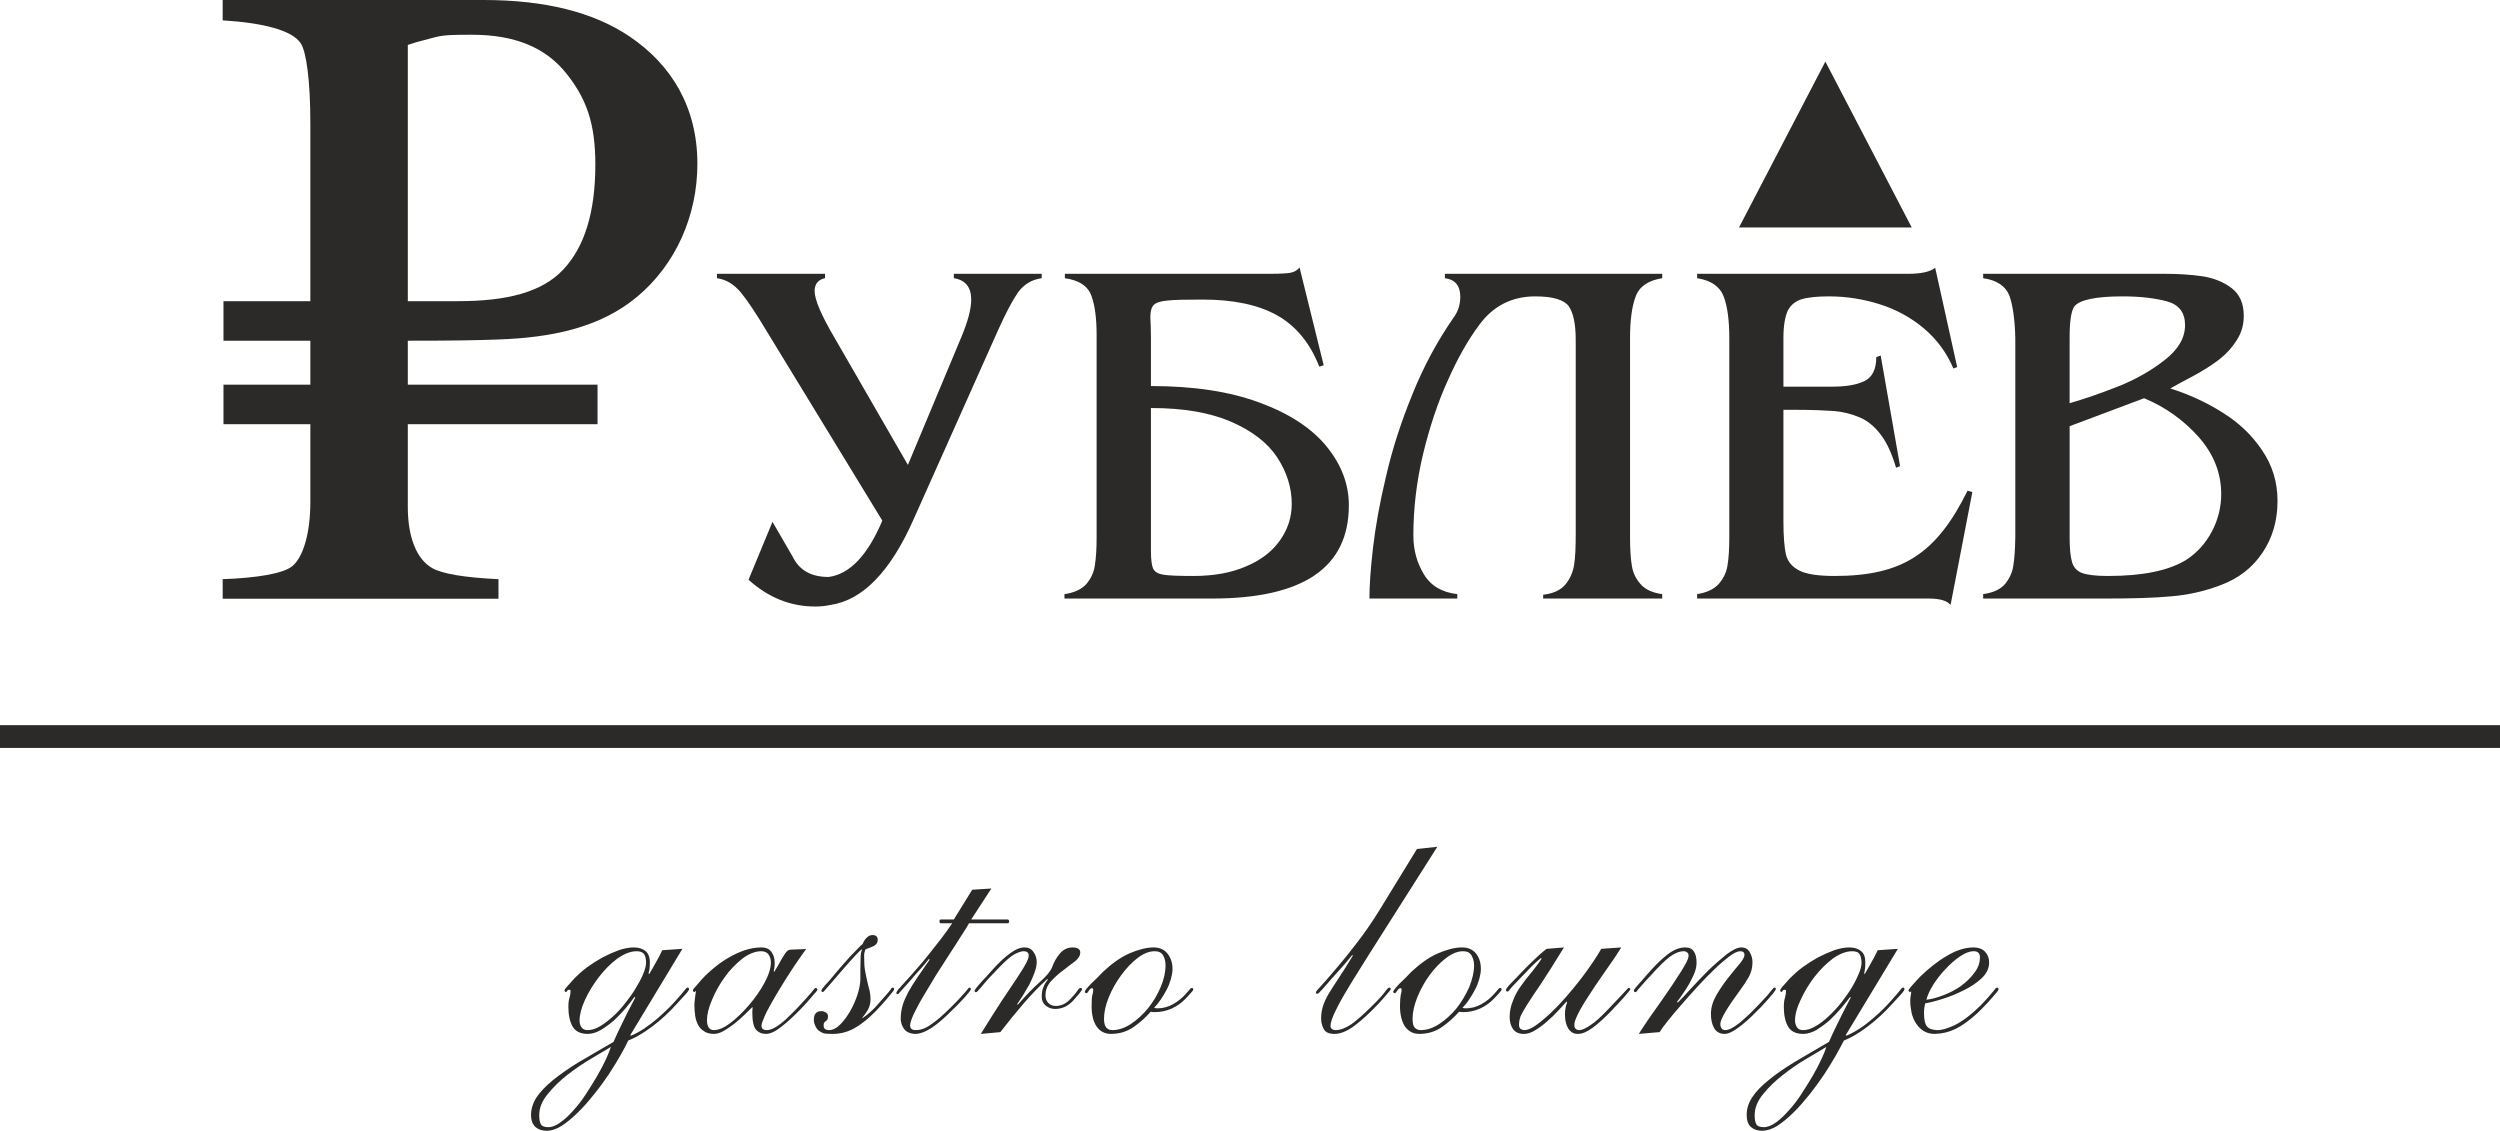 <?xml version="1.0" encoding="UTF-8" standalone="no"?>
<!-- Creator: CorelDRAW X6 -->

<svg
   xmlns:dc="http://purl.org/dc/elements/1.1/"
   xmlns:cc="http://creativecommons.org/ns#"
   xmlns:rdf="http://www.w3.org/1999/02/22-rdf-syntax-ns#"
   xmlns:svg="http://www.w3.org/2000/svg"
   xmlns="http://www.w3.org/2000/svg"
   xmlns:sodipodi="http://sodipodi.sourceforge.net/DTD/sodipodi-0.dtd"
   xmlns:inkscape="http://www.inkscape.org/namespaces/inkscape"
   xml:space="preserve"
   width="125.18mm"
   height="56.62mm"
   version="1.1"
   style="clip-rule:evenodd;fill-rule:evenodd;image-rendering:optimizeQuality;shape-rendering:geometricPrecision;text-rendering:geometricPrecision"
   viewBox="0 0 12517.999 5661.999"
   id="svg3336"
   inkscape:version="0.91 r13725"
   sodipodi:docname="logo.svg"><sodipodi:namedview
     pagecolor="#ffffff"
     bordercolor="#666666"
     borderopacity="1"
     objecttolerance="10"
     gridtolerance="10"
     guidetolerance="10"
     inkscape:pageopacity="0"
     inkscape:pageshadow="2"
     inkscape:window-width="1920"
     inkscape:window-height="1033"
     id="namedview3366"
     showgrid="false"
     fit-margin-top="0"
     fit-margin-left="0"
     fit-margin-right="0"
     fit-margin-bottom="0"
     inkscape:zoom="0.82291059"
     inkscape:cx="227.97639"
     inkscape:cy="24.873985"
     inkscape:window-x="-8"
     inkscape:window-y="16"
     inkscape:window-maximized="1"
     inkscape:current-layer="svg3336" /><defs
     id="defs3338"><style
       type="text/css"
       id="style3340"><![CDATA[
    .str0 {stroke:#2B2A29;stroke-width:20}
    .fil1 {fill:#2B2A29}
    .fil0 {fill:#2B2A29;fill-rule:nonzero}
   ]]></style></defs><g
     id="Слой_x0020_1"
     transform="translate(-4066,-9890)"><g
       id="_547362192"><path
         class="fil0"
         d="m 14429,12578 c 0,58 4,100 12,126 7,26 24,45 50,55 27,10 70,15 131,15 174,0 305,-27 393,-82 53,-35 96,-83 127,-142 31,-59 46,-122 46,-186 0,-106 -38,-201 -113,-286 -76,-85 -167,-150 -273,-194 l -373,140 0,554 z m 0,-669 c 79,-23 162,-52 248,-86 86,-35 162,-78 229,-131 68,-53 101,-111 101,-174 0,-63 -30,-102 -90,-119 -61,-16 -134,-25 -221,-25 -136,0 -216,17 -243,50 -16,22 -24,74 -24,156 l 0,329 z m 474,-648 c 70,0 132,4 188,12 56,8 105,27 147,58 42,31 63,78 63,140 0,44 -11,85 -35,122 -23,37 -52,69 -88,97 -37,28 -79,55 -127,81 -49,26 -88,47 -118,64 94,30 182,70 262,121 81,50 147,113 198,189 51,75 77,159 77,253 0,98 -25,185 -75,259 -50,75 -119,129 -210,163 -79,30 -161,49 -248,56 -86,8 -193,11 -321,11 l -620,0 0,-22 c 49,-7 85,-23 109,-50 22,-27 37,-57 42,-93 6,-35 9,-82 10,-141 l 0,-997 c -2,-92 -12,-163 -29,-212 -19,-49 -62,-79 -132,-89 l 0,-22 907,0 z"
         id="path3345"
         inkscape:connector-curvature="0"
         style="fill:#2b2a29;fill-rule:nonzero" /><path
         class="fil0"
         d="m 13866,11728 -19,7 c -33,-78 -82,-145 -147,-200 -65,-55 -139,-95 -220,-121 -82,-26 -168,-40 -256,-40 -61,0 -107,5 -139,15 -31,10 -54,30 -68,58 -13,30 -21,74 -21,135 l 0,244 191,0 55,0 c 67,0 121,-9 160,-28 39,-19 59,-59 59,-120 l 22,-8 97,554 -20,8 c -21,-71 -46,-126 -77,-166 -30,-40 -65,-69 -105,-86 -40,-17 -83,-28 -129,-32 -45,-3 -110,-6 -193,-6 l -60,0 0,560 c 0,76 5,131 13,166 9,35 31,61 67,79 35,18 94,27 175,27 338,0 510,-109 667,-427 l 24,7 -109,565 c -17,-21 -54,-32 -110,-32 l -1159,0 0,-22 c 49,-8 85,-25 109,-52 23,-27 38,-57 43,-92 6,-35 9,-82 9,-140 l 0,-997 c 0,-89 -9,-159 -28,-209 -19,-50 -63,-81 -133,-92 l 0,-22 1057,0 c 65,0 109,-10 135,-30 l 110,497 z"
         id="path3347"
         inkscape:connector-curvature="0"
         style="fill:#2b2a29;fill-rule:nonzero" /><path
         class="fil0"
         d="m 11754,11374 c -118,0 -212,48 -282,144 -55,74 -108,167 -157,278 -50,110 -91,234 -124,370 -32,136 -48,271 -48,405 0,73 18,138 53,195 34,57 90,90 167,99 l 0,22 -440,0 c 0,-66 6,-151 18,-254 12,-104 33,-223 65,-357 31,-135 75,-272 132,-411 56,-140 126,-269 208,-387 21,-29 32,-63 32,-101 0,-56 -25,-87 -77,-94 l 0,-22 1088,0 0,22 c -70,11 -115,42 -133,92 -19,50 -28,120 -28,209 l 0,997 c 0,58 3,105 9,141 5,35 20,66 43,92 23,27 59,44 109,51 l 0,22 -596,0 0,-19 c 51,-6 87,-23 111,-51 23,-28 38,-61 44,-99 6,-38 8,-89 8,-152 l 0,-974 c 0,-79 -12,-136 -35,-169 -24,-32 -80,-49 -167,-49 z"
         id="path3349"
         inkscape:connector-curvature="0"
         style="fill:#2b2a29;fill-rule:nonzero" /><path
         class="fil0"
         d="m 9557,11568 c 0,-86 -9,-152 -27,-199 -18,-48 -62,-76 -132,-86 l 0,-22 1029,0 c 47,0 81,-2 100,-5 20,-4 36,-13 46,-27 l 121,490 -22,7 c -46,-118 -117,-204 -211,-257 -95,-53 -219,-79 -373,-79 -84,0 -143,1 -177,5 -34,3 -56,10 -68,22 -11,11 -17,32 -17,61 0,7 1,22 2,46 0,25 1,44 1,60 l 0,239 c 213,0 394,27 544,83 150,55 262,129 336,220 74,91 111,189 111,294 0,312 -228,467 -685,467 l -739,0 0,-22 c 49,-7 85,-24 109,-50 23,-27 38,-58 43,-93 6,-36 9,-83 9,-141 l 0,-1013 z m 272,1020 0,62 c 0,43 4,73 12,89 8,15 25,25 52,29 26,4 76,6 148,6 103,0 191,-16 264,-48 75,-31 131,-75 170,-130 39,-55 59,-116 59,-183 0,-82 -25,-160 -73,-233 -48,-73 -125,-132 -230,-178 -106,-46 -239,-69 -402,-69 l 0,655 z"
         id="path3351"
         inkscape:connector-curvature="0"
         style="fill:#2b2a29;fill-rule:nonzero" /><path
         class="fil0"
         d="m 8484,12497 -578,-947 c -52,-87 -95,-152 -130,-195 -35,-42 -75,-66 -120,-72 l 0,-22 541,0 0,22 c -34,7 -52,29 -52,64 0,43 33,121 99,233 l 368,638 268,-641 c 32,-77 49,-139 49,-187 0,-62 -29,-98 -87,-107 l 0,-22 440,0 0,22 c -50,7 -90,31 -120,73 -29,43 -61,104 -97,184 l -423,947 c -116,264 -256,408 -417,432 -28,6 -53,8 -77,8 -123,0 -234,-44 -334,-134 l 120,-290 102,176 0,0 c 33,67 92,100 179,100 106,-14 195,-108 269,-282 z"
         id="path3353"
         inkscape:connector-curvature="0"
         style="fill:#2b2a29;fill-rule:nonzero" /><path
         class="fil1"
         d="m 5620,11398 -435,0 0,198 435,0 0,220 -435,0 0,198 435,0 0,390 c 0,158 -37,279 -92,322 -45,36 -176,58 -347,64 l 0,98 1381,0 0,-98 c -171,-8 -281,-27 -331,-55 -82,-46 -123,-161 -123,-306 l 0,-415 950,0 0,-198 -950,0 0,-220 c 226,0 342,-2 450,-6 265,-9 509,-57 697,-213 195,-162 303,-408 303,-667 0,-283 -130,-496 -339,-637 -182,-123 -426,-183 -732,-183 l -1306,0 0,102 c 200,12 348,49 391,115 28,42 48,187 48,399 l 0,892 z m 1427,-684 c 0,-210 -46,-329 -141,-451 -108,-139 -268,-199 -476,-199 -88,0 -137,0 -184,12 -113,29 -97,26 -138,39 l 0,1283 251,0 c 244,0 420,-44 527,-158 107,-113 161,-288 161,-526 z"
         id="path3355"
         inkscape:connector-curvature="0"
         style="fill:#2b2a29" /><polygon
         class="fil0 str0"
         points="12790,11019 12998,11019 13414,11019 13622,11019 13206,10220 "
         id="polygon3357"
         style="fill:#2b2a29;fill-rule:nonzero;stroke:#2b2a29;stroke-width:20" /></g><polygon
       class="fil1 str0"
       points="4076,13625 4076,13531 16574,13531 16574,13625 "
       id="polygon3359"
       style="fill:#2b2a29;stroke:#2b2a29;stroke-width:20" /><g
       id="_547361400"><path
         class="fil0"
         d="m 7254,14653 c -31,0 -63,13 -97,37 -34,25 -64,56 -92,92 -28,37 -52,75 -70,115 -18,39 -27,74 -27,103 0,13 3,25 10,34 7,10 17,14 31,14 18,0 39,-6 61,-19 22,-13 44,-30 66,-50 22,-20 43,-43 62,-68 20,-25 37,-49 52,-74 15,-25 28,-49 37,-71 9,-22 14,-41 14,-55 0,-18 -3,-32 -9,-42 -7,-11 -19,-16 -38,-16 z m 229,-12 -261,432 3,3 c 22,-9 44,-21 67,-36 22,-15 45,-32 67,-51 21,-19 42,-38 63,-59 20,-21 38,-41 55,-61 12,-14 20,-24 23,-28 3,-4 6,-6 9,-6 5,0 7,3 7,8 0,4 -4,10 -11,19 -7,8 -23,24 -45,49 -42,47 -85,87 -131,121 -46,34 -85,56 -117,68 -9,19 -22,44 -39,74 -17,30 -37,62 -59,96 -23,34 -47,67 -74,100 -26,33 -53,64 -80,90 -27,27 -54,49 -81,67 -27,17 -52,25 -76,25 -23,0 -41,-6 -56,-19 -14,-13 -22,-33 -22,-60 0,-31 10,-61 28,-89 19,-28 46,-56 81,-85 36,-29 79,-59 129,-90 51,-30 109,-64 175,-102 11,-26 25,-55 41,-88 16,-34 38,-78 68,-134 l -4,-3 c -11,15 -26,34 -43,55 -18,21 -37,41 -58,61 -22,19 -44,35 -67,49 -22,13 -45,20 -66,20 -37,0 -62,-13 -76,-37 -14,-25 -21,-58 -21,-98 0,-20 2,-36 6,-47 3,-12 5,-23 5,-34 0,-3 -2,-5 -6,-5 -5,0 -9,2 -11,5 -2,4 -4,6 -6,6 -5,0 -7,-3 -7,-9 0,-3 3,-7 9,-14 6,-6 19,-22 41,-46 18,-18 39,-37 63,-55 25,-18 50,-34 77,-49 27,-14 54,-26 81,-36 27,-9 52,-14 75,-14 25,0 44,6 59,18 14,11 22,30 22,57 0,23 -2,41 -7,55 l 4,3 c 10,-17 21,-35 32,-56 12,-20 23,-41 33,-63 l 101,-7 z m -717,833 c 0,18 2,32 7,43 5,11 17,17 38,17 20,0 40,-8 61,-24 22,-15 43,-35 65,-60 22,-24 43,-51 63,-82 20,-31 39,-61 56,-90 17,-30 32,-58 44,-84 11,-25 20,-46 25,-62 -26,16 -59,35 -99,59 -41,24 -80,51 -119,81 -38,30 -71,62 -99,97 -28,34 -42,69 -42,105 z m 875,-407 c -19,0 -36,-4 -49,-13 -13,-8 -23,-18 -30,-31 -7,-13 -12,-28 -15,-46 -2,-17 -4,-34 -4,-52 0,-12 1,-24 3,-36 1,-12 3,-24 5,-37 -2,0 -3,1 -4,3 -2,1 -3,2 -5,2 -4,0 -6,-3 -6,-8 0,-3 1,-6 4,-9 3,-3 10,-11 21,-24 20,-25 44,-49 70,-71 25,-22 52,-41 80,-58 27,-16 55,-29 84,-39 28,-9 56,-14 83,-14 24,0 41,8 51,23 11,15 16,33 16,54 0,18 -2,32 -5,42 l 3,3 c 14,-22 24,-40 32,-55 8,-14 14,-25 20,-33 5,-8 10,-14 14,-17 5,-4 11,-6 20,-6 l 74,-3 c -7,8 -17,23 -31,43 -14,20 -30,43 -46,68 -17,26 -34,53 -51,81 -17,28 -33,55 -47,80 -15,26 -27,49 -35,69 -9,20 -14,34 -14,43 0,15 9,22 27,22 24,0 55,-18 94,-53 39,-36 81,-81 127,-133 9,-12 15,-19 17,-21 2,-3 4,-4 6,-4 3,0 6,1 7,3 2,2 2,4 2,6 0,1 -2,5 -8,12 -6,6 -13,14 -21,24 -8,9 -17,19 -27,31 -10,11 -20,22 -29,31 -36,37 -69,67 -98,89 -29,23 -54,34 -75,34 -21,0 -37,-7 -50,-22 -12,-14 -18,-43 -18,-85 0,-6 0,-11 1,-15 0,-5 0,-9 0,-13 -11,11 -25,24 -41,40 -16,16 -33,30 -50,44 -18,14 -36,26 -53,36 -18,10 -34,15 -49,15 z m -35,-69 c 0,15 2,27 8,36 6,10 15,14 27,14 23,0 51,-12 83,-36 32,-25 63,-55 93,-90 30,-35 56,-72 77,-111 21,-39 32,-73 32,-102 0,-15 -4,-29 -12,-40 -7,-10 -20,-16 -36,-16 -31,0 -63,13 -96,38 -32,26 -62,56 -88,93 -26,36 -47,74 -63,113 -17,40 -25,73 -25,101 z m 776,-14 3,4 c 26,-18 47,-37 65,-56 18,-20 33,-38 47,-53 16,-18 26,-30 29,-35 3,-6 7,-9 10,-9 5,0 7,3 7,9 0,3 -6,12 -20,28 -13,16 -28,33 -43,50 -43,48 -83,84 -122,108 -38,25 -79,37 -123,37 -17,0 -31,-1 -40,-2 -9,-2 -19,-7 -30,-15 -6,-5 -12,-13 -17,-24 -5,-11 -7,-21 -7,-29 0,-29 12,-44 38,-44 9,0 16,3 23,7 7,5 10,11 10,18 0,9 -1,14 -3,17 -2,3 -5,6 -8,8 -3,2 -6,5 -8,7 -2,3 -3,8 -3,15 0,15 9,23 27,23 18,0 37,-9 56,-28 18,-18 35,-41 50,-67 15,-27 28,-55 37,-84 9,-30 14,-55 14,-76 0,-37 0,-70 1,-98 0,-28 3,-44 8,-48 l -3,-3 c -5,3 -15,13 -31,30 -16,17 -33,37 -52,58 -19,22 -38,44 -56,65 -18,21 -32,37 -41,47 -7,9 -11,13 -14,13 -5,0 -7,-2 -7,-6 0,-6 6,-14 18,-27 12,-12 29,-32 51,-59 9,-11 21,-25 35,-41 14,-16 28,-32 42,-47 14,-15 27,-28 38,-39 11,-12 18,-18 20,-19 1,0 3,-3 5,-8 2,-5 5,-11 9,-16 4,-6 10,-11 16,-16 6,-4 13,-7 22,-7 17,0 26,8 26,24 0,14 -7,24 -20,31 -14,6 -28,12 -42,17 -2,8 -4,14 -5,18 -1,3 -1,9 -1,18 0,29 1,53 5,73 4,19 7,37 11,53 4,15 7,30 11,43 3,14 5,28 5,44 0,18 -4,35 -12,51 -9,16 -19,30 -31,44 l 0,-4 z m 552,-639 96,-6 -101,155 182,0 c 5,0 8,4 8,10 0,6 -3,9 -8,9 l -193,0 c -8,15 -21,36 -39,63 -17,28 -37,58 -59,92 -22,34 -44,69 -68,106 -23,38 -44,73 -63,105 -20,33 -35,63 -48,89 -12,27 -18,45 -18,57 0,15 9,23 29,23 24,0 50,-9 77,-29 28,-19 59,-46 94,-81 20,-20 36,-36 48,-49 12,-13 21,-24 28,-31 6,-8 11,-14 14,-17 2,-4 5,-6 7,-6 5,0 7,3 7,9 0,1 -2,6 -8,13 -6,7 -13,15 -21,25 -8,9 -18,19 -27,29 -10,11 -19,20 -28,28 -47,48 -86,81 -116,100 -30,19 -56,28 -78,28 -27,-1 -46,-10 -57,-26 -11,-16 -16,-33 -16,-50 0,-22 3,-44 9,-65 6,-21 16,-43 28,-67 13,-23 28,-48 46,-74 18,-27 39,-57 62,-90 l -4,-3 c -14,18 -28,34 -42,50 -14,15 -32,35 -52,59 -4,4 -9,10 -15,17 -7,7 -13,15 -20,22 -6,7 -12,14 -17,19 -5,6 -8,9 -9,9 -5,0 -8,-2 -8,-6 0,-1 1,-3 2,-6 1,-2 4,-6 8,-12 5,-5 12,-12 20,-22 9,-10 21,-24 37,-41 11,-13 26,-29 43,-49 17,-19 35,-41 54,-65 19,-24 39,-49 59,-75 21,-27 39,-53 57,-79 l -56,0 c -5,0 -8,-3 -8,-9 0,-6 2,-10 7,-10 l 65,0 92,-149 z m 20,513 c -6,0 -8,-2 -8,-7 0,-2 3,-7 8,-14 6,-8 14,-16 23,-27 9,-10 19,-21 30,-32 11,-12 21,-23 31,-35 33,-36 62,-63 88,-81 25,-19 49,-28 70,-28 20,0 35,8 45,23 11,15 16,32 16,51 0,15 -4,33 -11,52 -7,20 -16,40 -26,60 -11,19 -22,38 -33,56 -11,17 -21,31 -28,42 l 3,3 c 42,-48 79,-86 112,-115 33,-29 53,-54 61,-75 8,-23 20,-45 37,-65 17,-21 38,-32 65,-32 25,0 38,9 38,25 0,16 -9,31 -27,45 -19,14 -39,29 -60,46 -22,16 -42,34 -60,54 -18,20 -27,43 -27,70 0,16 4,28 14,38 10,10 22,15 37,15 26,0 49,-10 70,-31 17,-18 30,-32 37,-43 7,-11 13,-16 16,-16 6,0 9,2 9,7 0,3 -5,9 -14,21 -9,11 -18,21 -25,29 -15,18 -31,30 -48,38 -17,7 -32,10 -47,10 -17,0 -33,-5 -47,-16 -14,-11 -21,-26 -21,-44 0,-18 2,-34 8,-48 5,-14 13,-27 23,-39 l -3,-3 c -41,37 -80,78 -118,122 -39,45 -78,93 -117,144 l -98,9 c 39,-63 74,-118 103,-163 30,-45 55,-82 75,-112 20,-31 36,-55 46,-74 10,-18 16,-33 16,-43 0,-15 -9,-22 -27,-22 -11,0 -27,6 -46,16 -19,11 -44,33 -75,65 -24,25 -43,45 -58,61 -14,17 -25,29 -33,39 -8,9 -14,15 -17,19 -4,4 -6,5 -7,5 z m 983,-116 c 0,15 -3,32 -8,50 -5,18 -12,36 -21,53 -9,17 -19,34 -30,50 -11,16 -22,30 -33,41 4,2 10,3 17,3 27,0 53,-7 78,-21 25,-14 47,-32 67,-55 10,-11 16,-19 19,-22 3,-3 5,-4 7,-4 5,0 8,2 8,7 0,3 -2,6 -6,11 -5,6 -16,17 -33,36 -20,21 -43,37 -69,49 -27,12 -55,18 -85,18 -11,0 -17,-1 -20,-2 -24,27 -52,53 -85,76 -33,23 -71,35 -114,35 -32,0 -55,-13 -72,-37 -17,-25 -25,-59 -25,-102 0,-28 1,-47 4,-57 3,-10 4,-18 4,-23 0,-7 -2,-10 -5,-10 -6,0 -12,4 -17,13 -5,8 -9,12 -11,12 -6,0 -9,-2 -9,-8 0,-2 3,-6 8,-14 6,-7 14,-15 23,-25 9,-9 19,-19 30,-29 10,-10 20,-20 29,-30 46,-43 91,-75 135,-94 45,-19 85,-29 120,-29 30,0 53,11 69,31 16,20 25,46 25,77 z m -35,-19 c 0,-19 -4,-35 -12,-49 -8,-14 -22,-21 -42,-21 -27,0 -56,11 -86,34 -30,23 -57,52 -82,86 -25,34 -46,71 -62,110 -16,40 -24,76 -24,108 0,21 4,36 12,45 8,8 17,12 29,12 31,0 62,-10 94,-31 31,-21 60,-47 85,-78 26,-32 47,-67 63,-105 17,-39 25,-76 25,-111 z m 1361,-593 c -101,160 -186,293 -254,400 -68,107 -123,194 -165,262 -42,68 -72,120 -89,156 -18,36 -27,62 -27,80 0,5 2,10 7,14 5,4 11,6 18,6 24,0 50,-10 79,-29 28,-20 62,-50 101,-89 36,-35 58,-60 68,-74 10,-14 17,-21 21,-21 5,0 8,3 8,8 0,1 -2,4 -6,9 -4,5 -10,12 -16,19 -6,7 -13,14 -19,22 -7,7 -13,14 -18,20 -46,49 -87,86 -123,113 -36,27 -70,41 -100,41 -27,0 -45,-8 -53,-23 -9,-16 -14,-34 -14,-55 0,-23 4,-44 10,-63 6,-19 16,-40 29,-62 14,-22 30,-48 50,-78 20,-29 43,-67 70,-111 l -3,-3 c -13,15 -27,32 -42,50 -15,17 -35,40 -61,68 -14,17 -26,30 -35,40 -8,10 -15,17 -21,23 -5,6 -8,9 -11,11 -2,1 -4,2 -6,2 -4,0 -6,-2 -6,-8 0,-3 10,-15 29,-35 19,-21 44,-49 74,-85 31,-36 65,-78 103,-128 38,-49 76,-104 113,-164 l 187,-305 102,-11 z m 218,612 c 0,15 -3,32 -8,50 -5,18 -12,36 -21,53 -9,17 -19,34 -30,50 -10,16 -22,30 -33,41 4,2 10,3 17,3 27,0 53,-7 78,-21 25,-14 47,-32 67,-55 10,-11 17,-19 19,-22 3,-3 5,-4 7,-4 5,0 8,2 8,7 0,3 -2,6 -6,11 -4,6 -15,17 -33,36 -20,21 -43,37 -69,49 -27,12 -55,18 -85,18 -10,0 -17,-1 -20,-2 -24,27 -52,53 -85,76 -33,23 -71,35 -114,35 -31,0 -55,-13 -72,-37 -16,-25 -25,-59 -25,-102 0,-28 2,-47 4,-57 3,-10 4,-18 4,-23 0,-7 -1,-10 -5,-10 -6,0 -12,4 -17,13 -5,8 -9,12 -11,12 -6,0 -9,-2 -9,-8 0,-2 3,-6 9,-14 5,-7 13,-15 22,-25 10,-9 19,-19 30,-29 10,-10 20,-20 29,-30 46,-43 91,-75 136,-94 44,-19 84,-29 119,-29 31,0 54,11 70,31 16,20 24,46 24,77 z m -34,-19 c 0,-19 -5,-35 -13,-49 -8,-14 -22,-21 -42,-21 -27,0 -55,11 -85,34 -31,23 -58,52 -83,86 -25,34 -45,71 -61,110 -16,40 -24,76 -24,108 0,21 3,36 11,45 8,8 18,12 29,12 31,0 62,-10 94,-31 32,-21 60,-47 86,-78 25,-32 46,-67 63,-105 16,-39 25,-76 25,-111 z m 450,-89 c -47,77 -86,138 -115,182 -30,44 -53,78 -69,104 -16,25 -27,45 -33,58 -5,14 -8,28 -8,44 0,9 3,16 8,20 6,4 12,6 18,6 20,0 47,-13 80,-40 34,-27 70,-61 107,-101 37,-41 74,-85 110,-133 35,-47 65,-92 89,-133 l 100,-7 c -8,13 -18,29 -32,50 -14,21 -30,44 -48,69 -17,25 -35,50 -53,77 -18,27 -35,53 -50,77 -15,25 -28,47 -37,67 -10,21 -15,36 -15,48 0,17 9,26 26,26 12,0 30,-8 55,-25 25,-16 55,-44 91,-82 23,-24 41,-43 54,-57 13,-14 23,-24 29,-31 6,-7 10,-11 12,-13 1,-2 3,-3 5,-3 5,0 8,2 8,7 0,1 -3,6 -10,14 -6,7 -14,17 -23,27 -9,10 -19,21 -30,33 -11,11 -21,21 -29,31 -39,40 -72,70 -99,89 -26,19 -50,29 -71,29 -13,0 -24,-3 -33,-10 -9,-7 -16,-16 -20,-26 -5,-10 -8,-21 -10,-33 -1,-11 -2,-21 -2,-31 0,-19 4,-39 11,-59 l -3,-3 c -12,13 -26,28 -42,46 -17,18 -35,36 -55,53 -19,17 -39,32 -59,44 -21,13 -40,19 -57,19 -25,0 -43,-8 -55,-24 -11,-16 -17,-36 -17,-60 0,-29 6,-57 17,-83 10,-27 24,-52 41,-75 16,-23 34,-46 53,-68 18,-23 35,-45 49,-67 l -3,-3 c -23,18 -46,40 -70,66 -25,26 -49,51 -73,76 -10,11 -16,19 -18,22 -3,3 -5,4 -8,4 -4,0 -6,-3 -6,-9 0,-1 0,-3 2,-5 1,-3 5,-7 10,-14 5,-6 13,-14 24,-25 11,-11 25,-26 43,-45 15,-16 33,-34 54,-54 20,-20 43,-41 70,-62 l 87,-7 z"
         id="path3362"
         inkscape:connector-curvature="0"
         style="fill:#2b2a29;fill-rule:nonzero" /><path
         class="fil0"
         d="m 12272,15067 c 5,-9 15,-24 29,-45 14,-21 30,-45 49,-71 19,-26 38,-54 58,-83 20,-29 39,-56 55,-82 17,-25 31,-48 42,-68 11,-19 16,-33 16,-42 0,-8 -2,-14 -7,-17 -5,-4 -10,-6 -16,-6 -22,0 -45,9 -70,27 -24,18 -56,49 -95,93 -19,20 -33,35 -43,47 -10,11 -17,20 -22,25 -4,6 -8,10 -9,11 -2,2 -3,2 -4,2 -5,0 -8,-3 -8,-9 0,-1 2,-4 6,-10 5,-6 10,-12 16,-19 6,-6 13,-14 19,-21 7,-8 13,-15 18,-21 38,-44 72,-79 105,-105 32,-26 63,-39 93,-39 21,0 35,7 44,21 9,13 13,32 13,56 0,15 -3,32 -10,50 -8,18 -16,36 -26,54 -10,18 -21,34 -32,50 -11,17 -21,30 -30,42 l 4,3 c 15,-15 37,-37 64,-68 28,-30 57,-61 88,-92 31,-30 62,-57 92,-81 30,-23 55,-35 74,-35 20,0 34,8 43,25 9,16 13,32 13,49 0,27 -6,51 -18,73 -13,23 -26,43 -39,60 -70,95 -104,153 -104,176 0,8 2,16 6,22 4,6 10,9 19,9 17,0 41,-12 71,-36 30,-25 61,-54 93,-88 20,-21 35,-37 46,-49 10,-12 17,-21 22,-27 5,-5 8,-9 9,-11 2,-1 4,-2 6,-2 4,0 6,3 6,8 0,2 -4,8 -12,19 -9,10 -18,21 -29,34 -11,12 -22,24 -33,36 -11,11 -19,19 -24,24 -34,35 -65,62 -92,81 -27,20 -49,30 -67,30 -23,0 -41,-10 -52,-29 -11,-19 -16,-43 -16,-71 0,-31 9,-62 26,-92 18,-31 37,-59 58,-86 21,-26 40,-50 58,-71 17,-20 26,-36 26,-46 0,-13 -7,-19 -22,-19 -12,0 -30,8 -53,25 -22,17 -47,38 -74,64 -27,26 -55,54 -84,86 -29,32 -57,63 -83,93 -26,30 -49,57 -68,81 -20,25 -33,43 -41,56 l -104,9 z m 1069,-414 c -32,0 -64,13 -98,37 -33,25 -64,56 -92,92 -28,37 -51,75 -69,115 -19,39 -28,74 -28,103 0,13 4,25 10,34 7,10 17,14 31,14 18,0 39,-6 61,-19 23,-13 45,-30 66,-50 22,-20 43,-43 63,-68 19,-25 37,-49 52,-74 15,-25 27,-49 36,-71 10,-22 14,-41 14,-55 0,-18 -3,-32 -9,-42 -6,-11 -19,-16 -37,-16 z m 228,-12 -261,432 3,3 c 22,-9 44,-21 67,-36 23,-15 45,-32 67,-51 22,-19 43,-38 63,-59 20,-21 38,-41 55,-61 12,-14 20,-24 23,-28 3,-4 7,-6 10,-6 4,0 6,3 6,8 0,4 -4,10 -11,19 -7,8 -22,24 -45,49 -42,47 -85,87 -131,121 -45,34 -84,56 -116,68 -10,19 -23,44 -40,74 -17,30 -37,62 -59,96 -23,34 -47,67 -73,100 -27,33 -53,64 -80,90 -27,27 -54,49 -81,67 -27,17 -53,25 -77,25 -22,0 -41,-6 -56,-19 -14,-13 -21,-33 -21,-60 0,-31 9,-61 28,-89 18,-28 45,-56 81,-85 35,-29 78,-59 129,-90 50,-30 109,-64 174,-102 11,-26 25,-55 41,-88 16,-34 39,-78 68,-134 l -3,-3 c -12,15 -26,34 -44,55 -18,21 -37,41 -58,61 -21,19 -44,35 -66,49 -23,13 -45,20 -67,20 -37,0 -62,-13 -76,-37 -14,-25 -21,-58 -21,-98 0,-20 2,-36 6,-47 3,-12 5,-23 5,-34 0,-3 -2,-5 -6,-5 -5,0 -9,2 -11,5 -2,4 -4,6 -6,6 -4,0 -6,-3 -6,-9 0,-3 3,-7 8,-14 6,-6 20,-22 41,-46 18,-18 39,-37 63,-55 25,-18 50,-34 77,-49 27,-14 54,-26 81,-36 27,-9 52,-14 75,-14 25,0 45,6 59,18 15,11 22,30 22,57 0,23 -2,41 -6,55 l 3,3 c 10,-17 21,-35 32,-56 12,-20 23,-41 33,-63 l 101,-7 z m -717,833 c 0,18 2,32 7,43 5,11 17,17 38,17 20,0 40,-8 62,-24 21,-15 42,-35 64,-60 22,-24 43,-51 63,-82 20,-31 39,-61 56,-90 17,-30 32,-58 44,-84 12,-25 20,-46 25,-62 -25,16 -59,35 -99,59 -41,24 -80,51 -118,81 -39,30 -72,62 -100,97 -28,34 -42,69 -42,105 z m 1174,-765 c 0,29 -12,55 -37,79 -25,23 -54,43 -89,60 -34,17 -69,32 -105,43 -37,12 -66,19 -89,23 -2,9 -4,17 -5,26 -1,9 -1,17 -1,26 0,30 5,51 14,63 10,12 27,18 51,19 21,1 50,-7 89,-25 38,-19 81,-51 129,-98 30,-31 50,-54 61,-68 11,-15 18,-22 21,-22 5,0 8,3 8,9 0,3 -3,8 -10,16 -7,8 -15,18 -26,30 -10,12 -22,25 -35,38 -13,14 -25,26 -36,36 -40,37 -76,62 -108,78 -33,16 -68,24 -104,25 -22,0 -40,-5 -55,-14 -15,-9 -28,-22 -38,-37 -11,-16 -18,-34 -23,-53 -4,-20 -7,-40 -7,-61 0,-11 1,-21 3,-30 1,-8 2,-13 2,-15 0,-1 -1,-2 -2,-3 -3,3 -4,4 -4,4 -1,0 -3,-1 -5,-3 -2,-2 -3,-4 -3,-6 0,-1 2,-5 7,-11 5,-6 10,-13 17,-20 7,-7 13,-14 19,-21 7,-7 11,-12 14,-15 44,-43 89,-79 136,-106 46,-28 91,-42 134,-42 23,0 42,7 56,21 14,14 21,32 21,54 z m -77,-56 c -21,0 -44,9 -69,26 -25,17 -49,38 -72,63 -24,25 -44,51 -62,79 -17,28 -29,53 -34,75 26,-3 55,-11 86,-23 31,-12 60,-27 87,-46 27,-20 49,-41 67,-66 19,-24 28,-50 28,-78 0,-20 -11,-30 -31,-30 z"
         id="path3364"
         inkscape:connector-curvature="0"
         style="fill:#2b2a29;fill-rule:nonzero" /></g></g></svg>